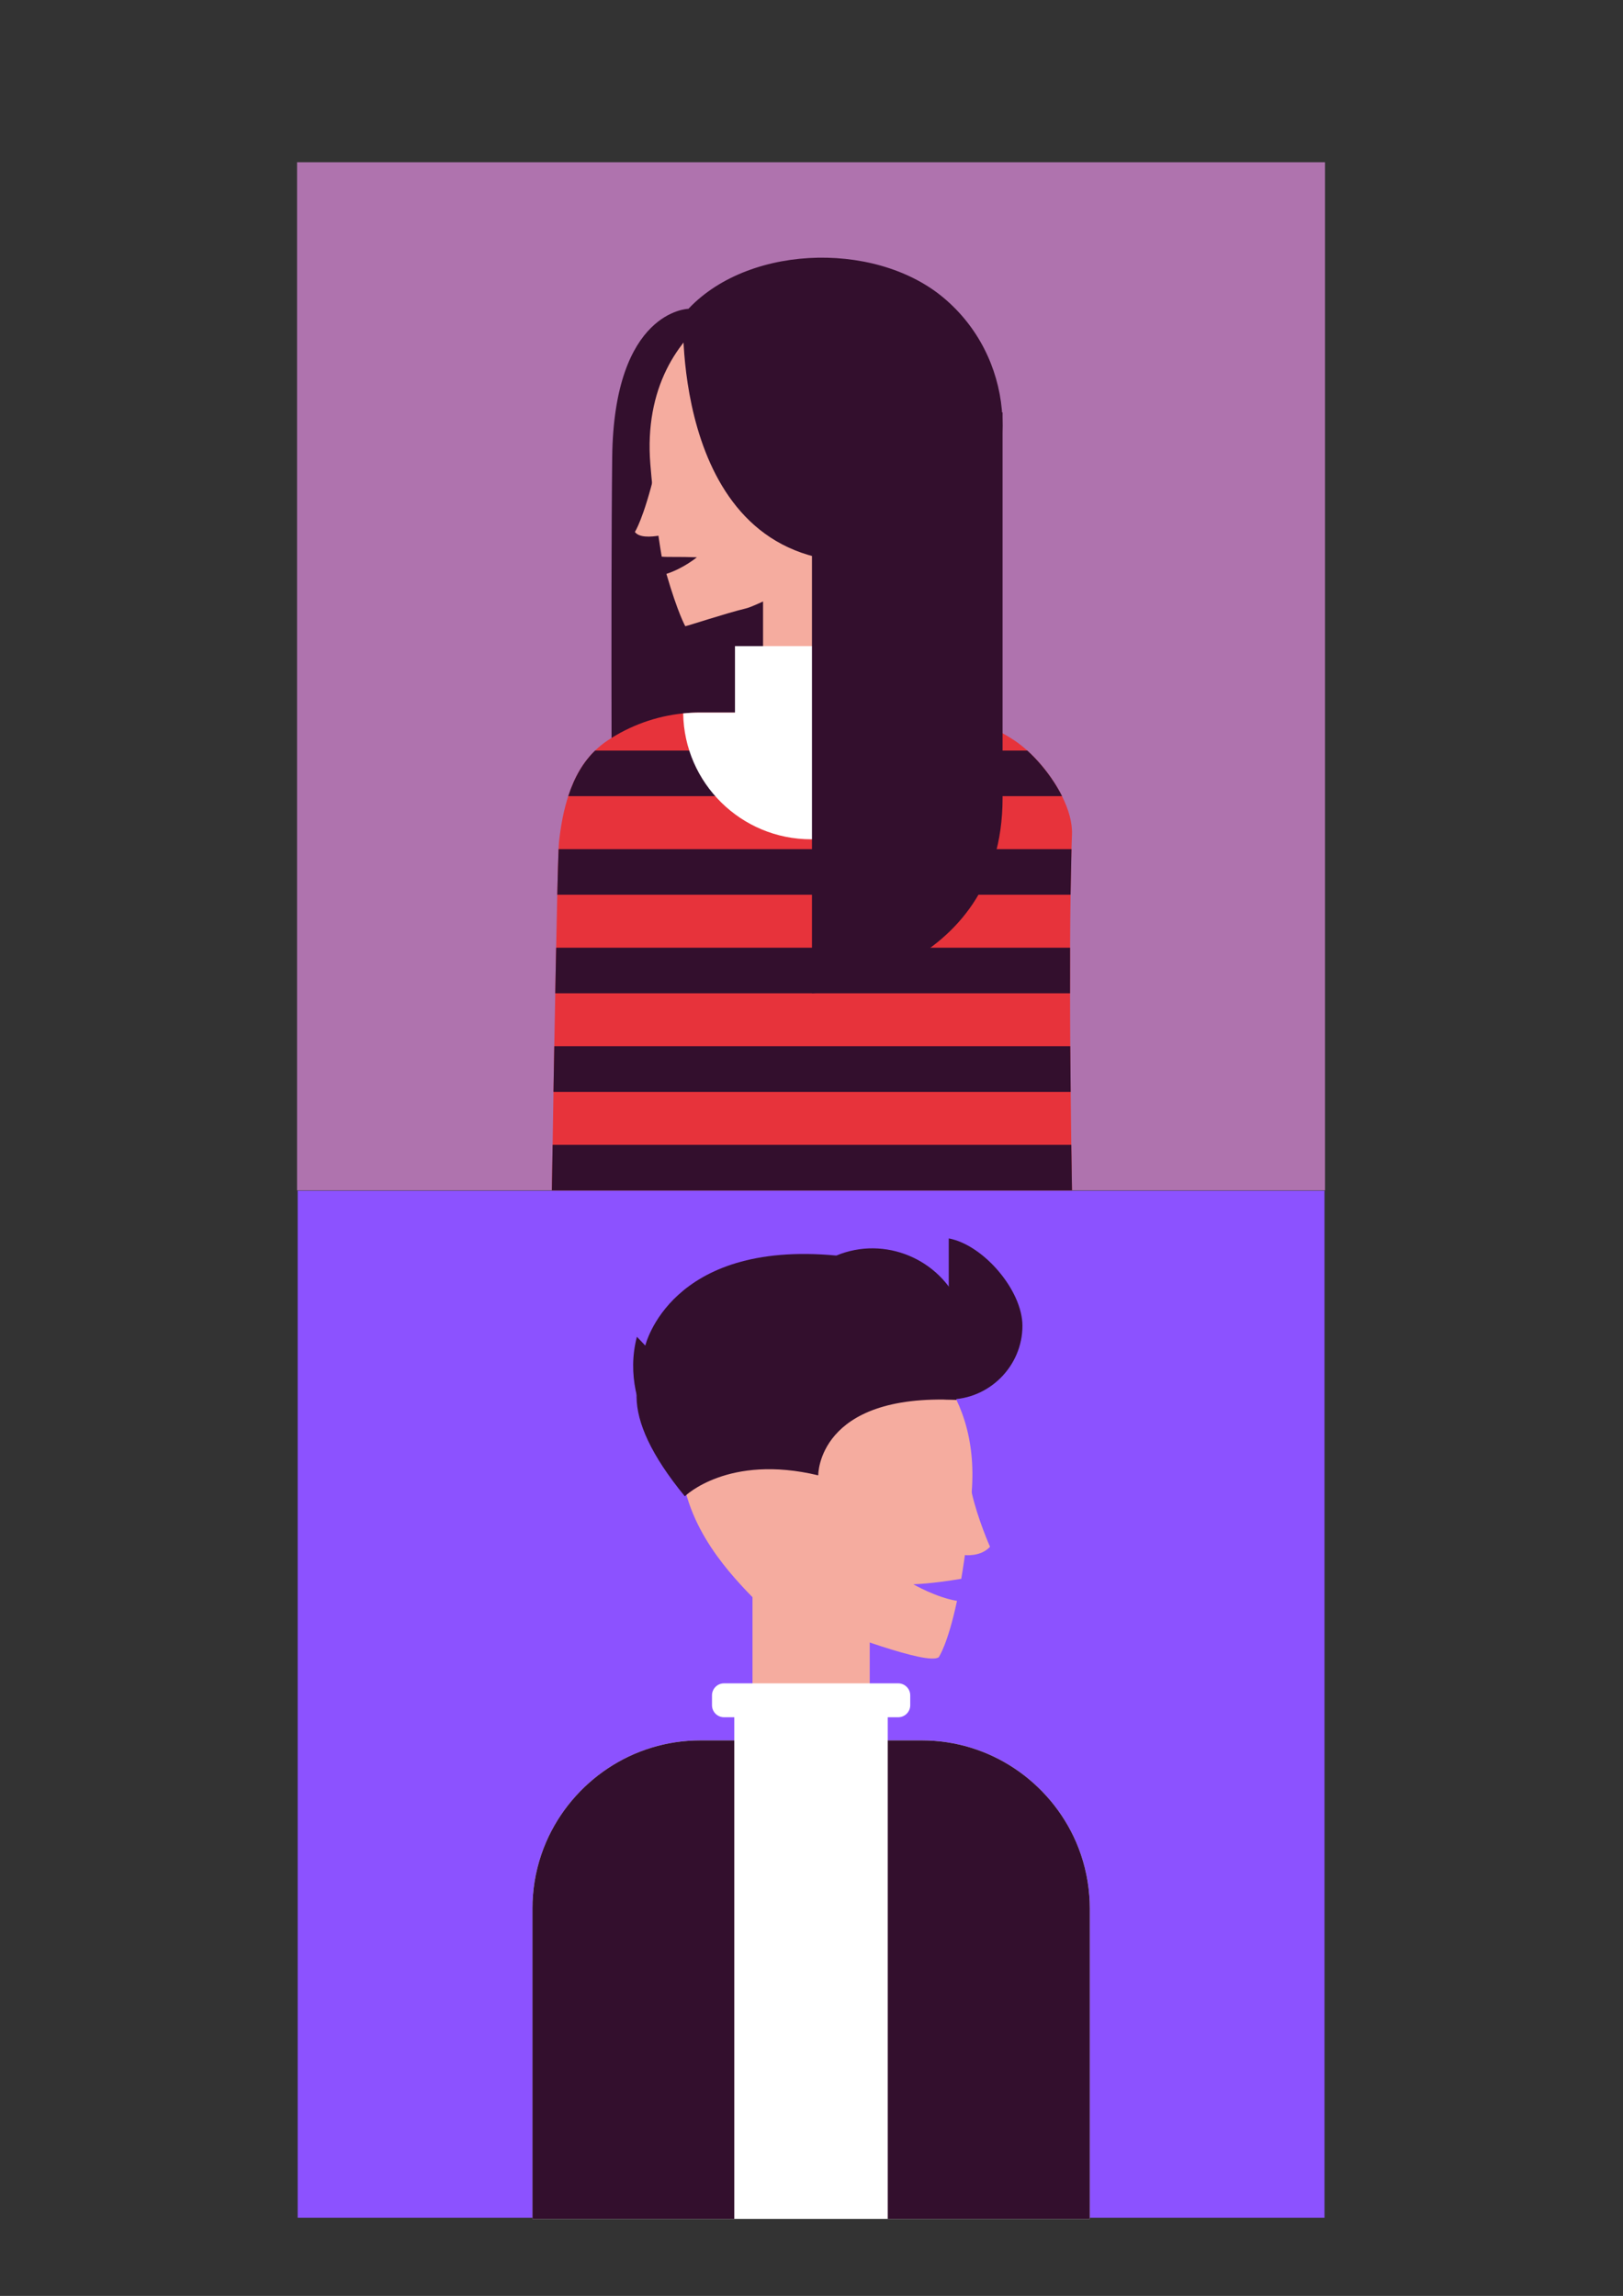 <?xml version="1.0" encoding="UTF-8"?>
<svg xmlns="http://www.w3.org/2000/svg" xmlns:xlink="http://www.w3.org/1999/xlink" width="595.5pt" height="842.25pt" viewBox="0 0 595.5 842.25" version="1.2">
<rect x="0" y="0" width="595.5" height="842.25" fill="#333333" stroke="none"/>
<defs>
<clipPath id="clip1">
  <path d="M 108.992 59.523 L 486.164 59.523 L 486.164 436.695 L 108.992 436.695 Z M 108.992 59.523 "/>
</clipPath>
<clipPath id="clip2">
  <path d="M 202 261 L 394 261 L 394 436.695 L 202 436.695 Z M 202 261 "/>
</clipPath>
<clipPath id="clip3">
  <path d="M 202 419 L 394 419 L 394 436.695 L 202 436.695 Z M 202 419 "/>
</clipPath>
<clipPath id="clip4">
  <path d="M 109 436.816 L 486 436.816 L 486 814 L 109 814 Z M 109 436.816 "/>
</clipPath>
</defs>
<g id="surface1">
<g clip-path="url(#clip1)" clip-rule="nonzero">
<path style=" stroke:none;fill-rule:nonzero;fill:rgb(68.629%,45.099%,68.239%);fill-opacity:1;" d="M 108.98 59.512 L 486.164 59.512 L 486.164 436.695 L 108.98 436.695 Z M 108.98 59.512 "/>
</g>
<path style=" stroke:none;fill-rule:nonzero;fill:rgb(20%,5.879%,17.65%);fill-opacity:1;" d="M 252.59 113.281 C 252.59 113.281 225.242 113.812 224.625 167.754 C 224.008 221.691 224.625 340.301 224.625 340.301 L 292.172 337.832 L 315.18 294.598 L 305.551 209.969 Z M 252.59 113.281 "/>
<path style=" stroke:none;fill-rule:nonzero;fill:rgb(96.078%,67.45%,62.349%);fill-opacity:1;" d="M 344.152 168.211 C 338.742 190.508 329.863 197.16 322.945 204.684 C 321.641 206.109 320.367 207.344 319.109 208.445 C 318.809 208.711 318.492 208.977 318.191 209.219 C 314.805 211.988 321.082 204.684 317.344 206.098 C 314.609 207.152 310.207 212.125 306.855 213.066 C 301.402 214.602 300.676 213.285 292.184 215.391 C 288.676 216.262 277.051 222.367 273.871 223.145 C 266.371 224.957 252.496 229.555 251.441 229.723 C 251.441 229.723 248.758 225.09 244.512 210.527 C 250.848 208.48 255.699 204.43 255.699 204.43 C 249.375 204.199 244.836 204.418 242.793 204.199 C 242.418 202.012 242.02 199.52 241.621 196.785 C 240.859 191.621 240.094 185.609 239.453 179.234 C 239.141 176.316 238.863 173.316 238.621 170.293 C 236.359 142.312 248.734 124.324 262.281 114.832 C 268.074 110.766 274.086 108.25 279.266 107.172 C 314.938 99.723 355.184 122.598 344.152 168.211 Z M 344.152 168.211 "/>
<path style=" stroke:none;fill-rule:nonzero;fill:rgb(96.078%,67.45%,62.349%);fill-opacity:1;" d="M 279.977 206.098 L 315.191 206.098 L 315.191 264.441 L 279.977 264.441 Z M 279.977 206.098 "/>
<path style=" stroke:none;fill-rule:nonzero;fill:rgb(96.078%,67.45%,62.349%);fill-opacity:1;" d="M 249.387 194.559 C 249.387 194.559 235.969 199.301 232.945 195.141 C 232.945 195.141 236.055 190.578 240.363 172.906 C 242.758 163.07 249.992 189.43 249.992 189.43 Z M 249.387 194.559 "/>
<path style=" stroke:none;fill-rule:nonzero;fill:rgb(20%,5.879%,17.65%);fill-opacity:1;" d="M 317.344 206.098 C 246.133 208.035 250.668 115.461 250.668 115.461 C 272.008 89.812 320.406 87.77 346.051 109.109 C 371.695 130.445 375.238 169.109 353.902 194.754 C 345.094 205.336 332.949 212.621 319.473 215.414 C 319.473 215.402 327.082 205.832 317.344 206.098 Z M 317.344 206.098 "/>
<path style=" stroke:none;fill-rule:nonzero;fill:rgb(96.078%,67.45%,62.349%);fill-opacity:1;" d="M 328.133 175.398 C 328.133 182.547 321.289 197.824 314.125 197.824 C 306.977 197.824 302.234 182.547 302.234 175.398 C 302.234 168.25 308.031 162.453 315.18 162.453 C 322.328 162.453 328.133 168.25 328.133 175.398 Z M 328.133 175.398 "/>
<g clip-path="url(#clip2)" clip-rule="nonzero">
<path style=" stroke:none;fill-rule:nonzero;fill:rgb(90.59%,20%,23.14%);fill-opacity:1;" d="M 393.336 436.707 L 202.488 436.707 C 202.488 436.707 202.586 430.141 202.766 419.98 C 202.852 414.426 202.961 407.785 203.078 400.551 C 203.176 395.23 203.273 389.594 203.371 383.824 C 203.492 377.41 203.613 370.832 203.734 364.383 C 203.844 358.66 203.949 353.023 204.059 347.664 C 204.191 340.555 204.34 333.926 204.473 328.227 C 204.652 320.715 204.82 314.801 204.953 311.496 C 205.016 310.168 205.062 309.258 205.113 308.836 C 205.801 302.449 206.926 296.883 208.5 292.07 C 210.797 284.98 214.074 279.488 218.359 275.34 C 219.785 273.949 221.32 272.715 222.98 271.613 C 231.082 266.242 240.508 262.734 250.668 261.707 C 252.711 261.5 254.793 261.395 256.898 261.395 L 338.258 261.395 C 340.363 261.395 342.445 261.5 344.488 261.707 C 354.652 262.734 364.074 266.242 372.18 271.613 C 373.738 272.645 375.336 273.902 376.922 275.34 C 380.441 278.523 383.887 282.562 386.719 286.93 C 387.809 288.609 388.812 290.328 389.672 292.07 C 392.055 296.836 393.492 301.723 393.324 306.113 C 393.262 307.844 393.203 309.633 393.141 311.496 C 392.996 316.648 392.875 322.289 392.805 328.227 C 392.707 334.445 392.656 340.988 392.633 347.664 C 392.609 353.195 392.609 358.809 392.621 364.383 C 392.621 370.977 392.656 377.52 392.695 383.824 C 392.707 385.285 392.719 386.727 392.73 388.164 L 392.766 392.398 C 392.777 393.801 392.793 395.18 392.805 396.535 L 392.84 400.551 C 392.91 407.859 392.996 414.477 393.07 419.98 C 393.215 430.25 393.336 436.707 393.336 436.707 Z M 393.336 436.707 "/>
</g>
<g clip-path="url(#clip3)" clip-rule="nonzero">
<path style=" stroke:none;fill-rule:nonzero;fill:rgb(20%,5.879%,17.65%);fill-opacity:1;" d="M 202.488 436.707 L 393.336 436.707 L 393.25 431.641 L 393.227 429.984 L 393.141 424.453 L 393.094 421.855 L 393.07 419.98 L 202.766 419.98 Z M 202.488 436.707 "/>
</g>
<path style=" stroke:none;fill-rule:nonzero;fill:rgb(20%,5.879%,17.65%);fill-opacity:1;" d="M 392.695 383.824 L 203.371 383.824 C 203.273 389.594 203.176 395.23 203.078 400.551 L 392.84 400.551 Z M 392.695 383.824 "/>
<path style=" stroke:none;fill-rule:nonzero;fill:rgb(20%,5.879%,17.65%);fill-opacity:1;" d="M 392.621 364.383 L 203.734 364.383 C 203.844 358.66 203.949 353.023 204.059 347.664 L 392.633 347.664 C 392.609 353.195 392.609 358.809 392.621 364.383 Z M 392.621 364.383 "/>
<path style=" stroke:none;fill-rule:nonzero;fill:rgb(20%,5.879%,17.65%);fill-opacity:1;" d="M 393.141 311.496 L 204.953 311.496 C 204.82 314.801 204.652 320.715 204.473 328.227 L 392.805 328.227 Z M 393.141 311.496 "/>
<path style=" stroke:none;fill-rule:nonzero;fill:rgb(20%,5.879%,17.65%);fill-opacity:1;" d="M 389.672 292.07 L 208.5 292.07 C 210.797 284.98 214.074 279.488 218.359 275.34 L 376.922 275.34 C 380.441 278.523 383.887 282.562 386.719 286.93 C 387.809 288.609 388.812 290.328 389.672 292.07 Z M 389.672 292.07 "/>
<path style=" stroke:none;fill-rule:nonzero;fill:rgb(100%,100%,100%);fill-opacity:1;" d="M 325.27 261.395 L 325.27 237.02 L 269.672 237.02 L 269.672 261.395 L 256.898 261.395 C 254.793 261.395 252.711 261.5 250.668 261.707 C 251.055 287.281 271.91 307.891 297.578 307.891 C 323.246 307.891 344.102 287.281 344.488 261.707 C 342.445 261.5 340.363 261.395 338.258 261.395 Z M 325.27 261.395 "/>
<path style=" stroke:none;fill-rule:nonzero;fill:rgb(20%,5.879%,17.65%);fill-opacity:1;" d="M 324.492 147.574 L 297.918 143.258 L 297.918 364.395 C 297.918 364.395 367.859 358.215 367.859 292.746 C 367.859 258.152 367.859 151.289 367.859 151.289 Z M 324.492 147.574 "/>
<g clip-path="url(#clip4)" clip-rule="nonzero">
<path style=" stroke:none;fill-rule:nonzero;fill:rgb(54.9%,32.159%,100%);fill-opacity:1;" d="M 109.223 436.805 L 485.98 436.805 L 485.98 813.562 L 109.223 813.562 Z M 109.223 436.805 "/>
</g>
<path style=" stroke:none;fill-rule:nonzero;fill:rgb(96.078%,67.45%,62.349%);fill-opacity:1;" d="M 251.09 545.379 C 256.141 567.723 273.828 583.262 280.754 590.777 C 288.484 599.199 286.469 592.273 296.484 595.113 C 309.496 598.789 339.754 610.906 344.406 607.984 C 344.406 607.984 347.715 603.367 351.137 587.273 C 343.426 586.004 335.113 581.184 335.113 581.184 C 341.422 580.965 349.18 579.77 352.695 579.176 C 354.109 570.949 355.461 560.531 356.523 547.445 C 359.75 507.562 333.156 488.191 315.926 484.398 C 280.184 476.531 236.48 480.75 251.09 545.379 Z M 251.09 545.379 "/>
<path style=" stroke:none;fill-rule:nonzero;fill:rgb(20%,5.879%,17.65%);fill-opacity:1;" d="M 251.27 548.91 C 251.27 548.91 267.086 533.273 300.219 541.223 C 300.219 541.223 299.809 511.066 350.965 513.566 C 350.965 513.566 344.441 482.684 306.805 481.23 C 269.164 479.781 201.27 488.047 251.27 548.91 Z M 251.27 548.91 "/>
<path style=" stroke:none;fill-rule:nonzero;fill:rgb(96.078%,67.45%,62.349%);fill-opacity:1;" d="M 319.117 641.5 L 276.102 641.5 L 276.102 583.223 L 319.117 583.223 Z M 319.117 641.5 "/>
<path style=" stroke:none;fill-rule:nonzero;fill:rgb(96.078%,67.45%,62.349%);fill-opacity:1;" d="M 354.035 570.477 C 354.035 570.477 359.773 571.203 363.254 567.434 C 363.254 567.434 358.746 557.32 356.512 547.457 C 354.289 537.598 346.715 566.078 346.715 566.078 Z M 354.035 570.477 "/>
<path style=" stroke:none;fill-rule:nonzero;fill:rgb(96.078%,67.45%,62.349%);fill-opacity:1;" d="M 292.957 552.559 C 292.957 553.406 292.875 554.246 292.707 555.078 C 292.543 555.914 292.297 556.723 291.973 557.504 C 291.648 558.289 291.25 559.035 290.777 559.742 C 290.305 560.445 289.77 561.098 289.168 561.699 C 288.57 562.301 287.914 562.836 287.211 563.309 C 286.504 563.781 285.758 564.176 284.977 564.504 C 284.191 564.828 283.383 565.074 282.551 565.238 C 281.719 565.402 280.875 565.488 280.027 565.488 C 279.18 565.488 278.336 565.402 277.504 565.238 C 276.672 565.074 275.863 564.828 275.078 564.504 C 274.297 564.176 273.551 563.781 272.844 563.309 C 272.137 562.836 271.484 562.301 270.887 561.699 C 270.285 561.098 269.75 560.445 269.277 559.742 C 268.805 559.035 268.406 558.289 268.082 557.504 C 267.758 556.723 267.512 555.914 267.348 555.078 C 267.18 554.246 267.098 553.406 267.098 552.559 C 267.098 551.707 267.18 550.867 267.348 550.035 C 267.512 549.203 267.758 548.395 268.082 547.609 C 268.406 546.824 268.805 546.082 269.277 545.375 C 269.75 544.668 270.285 544.016 270.887 543.414 C 271.484 542.816 272.137 542.281 272.844 541.809 C 273.551 541.336 274.297 540.938 275.078 540.613 C 275.863 540.289 276.672 540.043 277.504 539.879 C 278.336 539.711 279.18 539.629 280.027 539.629 C 280.875 539.629 281.719 539.711 282.551 539.879 C 283.383 540.043 284.191 540.289 284.977 540.613 C 285.758 540.938 286.504 541.336 287.211 541.809 C 287.914 542.281 288.57 542.816 289.168 543.414 C 289.77 544.016 290.305 544.668 290.777 545.375 C 291.25 546.082 291.648 546.824 291.973 547.609 C 292.297 548.395 292.543 549.203 292.707 550.035 C 292.875 550.867 292.957 551.707 292.957 552.559 Z M 292.957 552.559 "/>
<path style=" stroke:none;fill-rule:nonzero;fill:rgb(100%,100%,100%);fill-opacity:1;" d="M 399.867 700.066 L 399.867 813.996 L 195.363 813.996 L 195.363 700.066 C 195.363 698.484 195.41 696.902 195.543 695.355 C 196.074 688.43 197.754 681.832 200.387 675.73 C 205.184 664.676 213.137 655.273 223.094 648.664 C 232.82 642.215 244.469 638.457 256.973 638.457 L 338.242 638.457 C 350.75 638.457 362.398 642.215 372.125 648.664 C 382.082 655.273 390.031 664.676 394.828 675.73 C 397.461 681.832 399.141 688.43 399.672 695.355 C 399.805 696.902 399.867 698.484 399.867 700.066 Z M 399.867 700.066 "/>
<path style=" stroke:none;fill-rule:nonzero;fill:rgb(100%,100%,100%);fill-opacity:1;" d="M 265.637 629.961 L 329.578 629.961 C 331.996 629.961 333.977 627.98 333.977 625.562 L 333.977 621.926 C 333.977 619.508 331.996 617.527 329.578 617.527 L 265.637 617.527 C 263.219 617.527 261.238 619.508 261.238 621.926 L 261.238 625.562 C 261.238 627.98 263.219 629.961 265.637 629.961 Z M 265.637 629.961 "/>
<path style=" stroke:none;fill-rule:nonzero;fill:rgb(100%,100%,100%);fill-opacity:1;" d="M 269.418 627.242 L 325.727 627.242 L 325.727 653.172 L 269.418 653.172 Z M 269.418 627.242 "/>
<path style=" stroke:none;fill-rule:nonzero;fill:rgb(20%,5.879%,17.65%);fill-opacity:1;" d="M 348.113 486.355 L 348.113 454.301 C 360.852 456.68 375.145 473.391 375.145 486.355 C 375.145 501.18 362.941 513.387 348.113 513.387 C 334.051 513.387 322.207 502.414 321.156 488.387 Z M 348.113 486.355 "/>
<path style=" stroke:none;fill-rule:nonzero;fill:rgb(20%,5.879%,17.65%);fill-opacity:1;" d="M 320.215 492.699 L 287.469 504.395 C 281.055 486.426 290.551 466.371 308.52 459.953 C 326.484 453.539 346.543 463.035 352.961 481.004 C 355.34 487.66 355.629 494.887 353.793 501.711 Z M 320.215 492.699 "/>
<path style=" stroke:none;fill-rule:nonzero;fill:rgb(20%,5.879%,17.65%);fill-opacity:1;" d="M 250.219 541.223 C 250.219 541.223 226.438 518 233.688 490.391 L 236.77 493.629 C 236.77 493.629 245.832 454.867 306.852 460.594 L 289.367 499.031 L 251.57 511.199 L 254.809 527.715 Z M 250.219 541.223 "/>
<path style=" stroke:none;fill-rule:nonzero;fill:rgb(20%,5.879%,17.65%);fill-opacity:1;" d="M 269.418 638.457 L 269.418 813.996 L 195.363 813.996 L 195.363 700.066 C 195.363 698.484 195.41 696.902 195.543 695.355 C 196.074 688.43 197.754 681.832 200.387 675.73 C 205.184 664.676 213.137 655.273 223.094 648.664 C 232.82 642.215 244.469 638.457 256.973 638.457 Z M 269.418 638.457 "/>
<path style=" stroke:none;fill-rule:nonzero;fill:rgb(20%,5.879%,17.65%);fill-opacity:1;" d="M 399.867 700.066 L 399.867 813.996 L 325.727 813.996 L 325.727 638.457 L 338.242 638.457 C 350.75 638.457 362.398 642.215 372.125 648.664 C 382.082 655.273 390.031 664.676 394.828 675.73 C 397.461 681.832 399.141 688.43 399.672 695.355 C 399.805 696.902 399.867 698.484 399.867 700.066 Z M 399.867 700.066 "/>
</g>
</svg>
